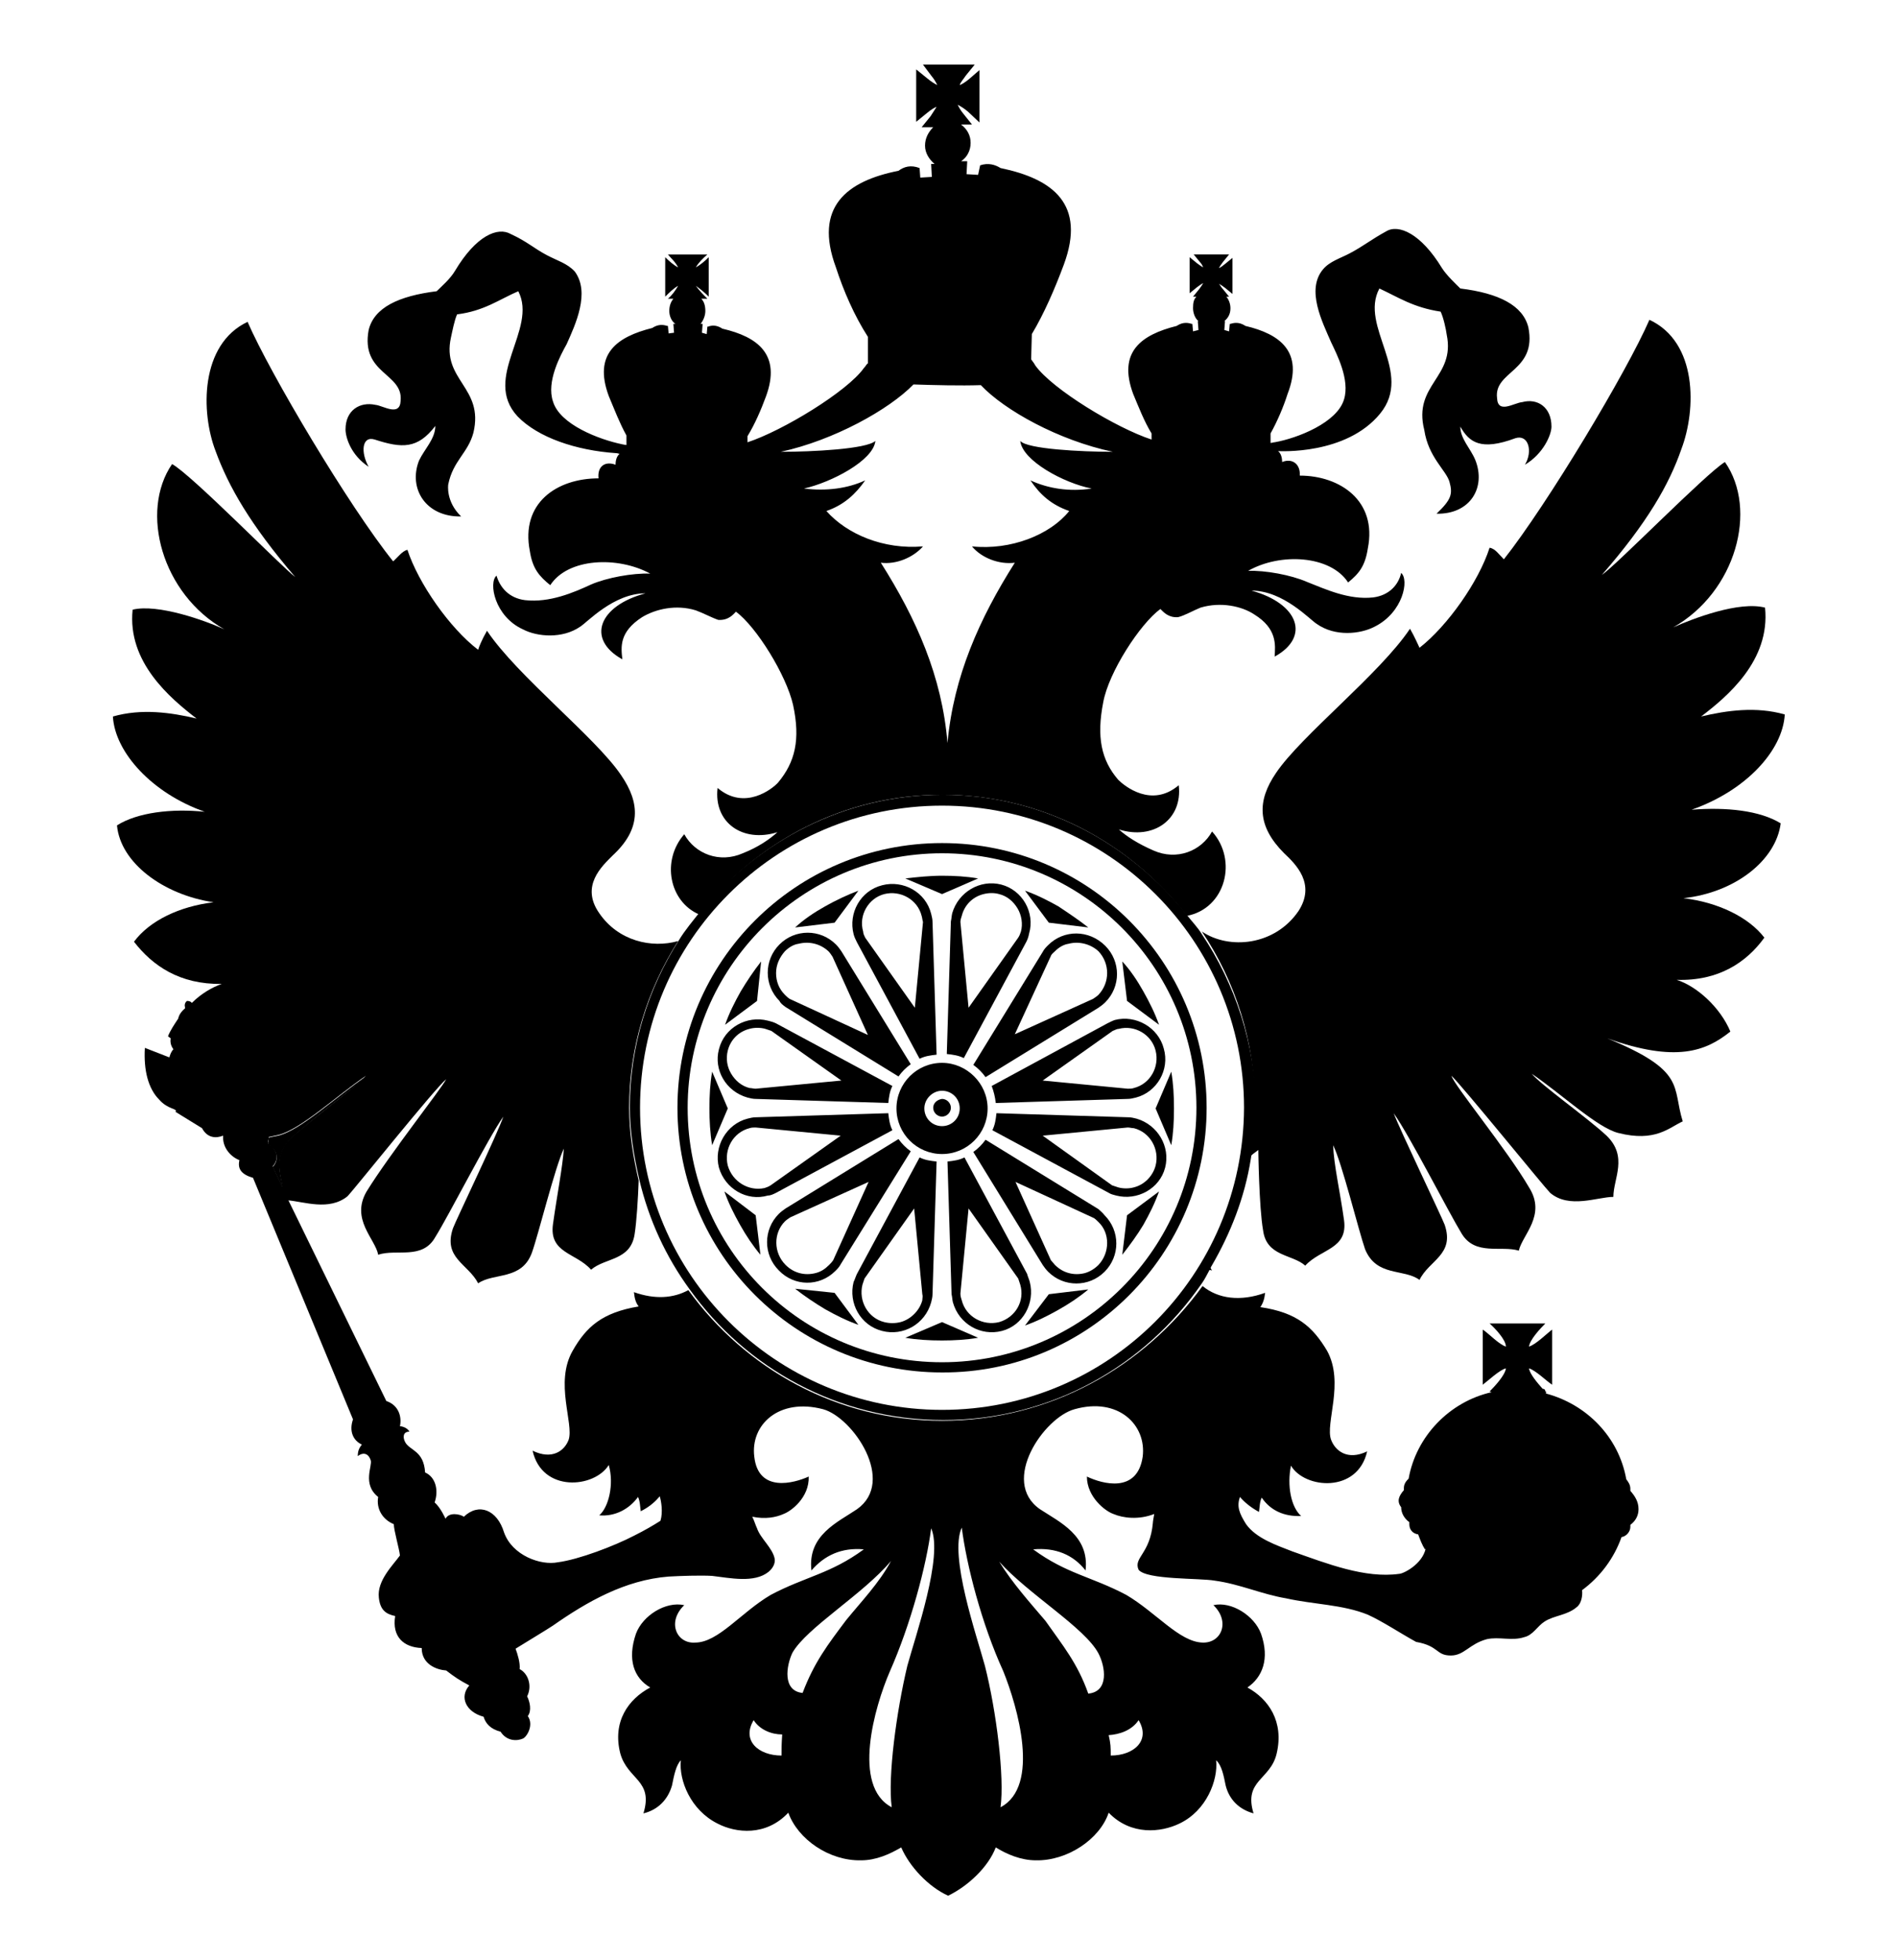 <svg xmlns="http://www.w3.org/2000/svg" viewBox="0 0 278.9 288">
    <path d="M42.8 167.3c2.9-2.7 9.4-7.5 11-9.1-4.4 3-9.6 7.9-12.9 8.7-.5.1-1.1.2-1.4.3 0 .2 0 .4-.1.7v.3c1.2.6 1.8 2.1.7 3.3l1.6 3.4c-.5-2.3-1.5-5 1.1-7.6"/>
    <path d="M41.7 175l.6 1.4h.1l-.7-1.6c-.1.1-.1.2 0 .2m136.5 11.7c-.1-.1-.2-.3-.3-.5-.1.1-.1.3-.2.4.1 0 .3.1.5.1"/>
    <path d="M161.5 243c1 1.9 1.6 5.6-1.5 5.9-1.6-4.5-3.7-7-6.3-10.7-2.3-2.7-4.9-5.6-6.8-8.7 4.3 4.8 12.6 9.7 14.6 13.5m-14.4 22.6c.6-4.4-.6-14.1-2.3-20.8-1.2-4.4-5.3-16.2-3.4-20.3.7 5.5 2.9 14.1 6.1 21.1 2.1 5.2 5.5 16.9-.4 20m20.3-12.8c1.8 3-.7 5.2-4.1 5.2 0-1.2 0-1.7-.3-3 1.6-.1 3.4-.7 4.4-2.2m-34-8c-1.6 6.7-2.9 16.3-2.3 20.8-5.9-3.1-2.5-14.8-.3-19.9 3.1-7 5.4-15.6 6.1-21.1 1.8 4.1-2.3 15.8-3.5 20.2m-9-6.7c-2.7 3.6-4.7 6.2-6.4 10.7-3-.3-2.4-4-1.5-5.9 2.1-3.7 10.4-8.6 14.5-13.5-1.7 3.2-4.4 6-6.6 8.7m-9.5 19.9c-3.4 0-5.9-2.2-4.1-5.2.9 1.4 2.6 2.1 4.2 2.1-.1 1.5-.1 2-.1 3.1m23.6-49.2c-15.4 0-28.9-7.6-37.3-19.2-2.2 1.2-4.9 1.4-8 .3.1 1 .3 1.6.7 2.1-5.4.9-7.7 3-9.7 6.5-2.7 4.7.2 10.7-.6 13.1-.6 1.6-2.4 3-5.3 1.6 1.4 6.2 9.1 5.5 11.2 2.1.8 2.8 0 6.2-1.4 7.4 2.3.2 4.4-.9 5.7-2.7.3.6.3 1.4.4 2.1 1.4-.7 2.2-1.5 2.8-2.2.2.7.5 2.3.1 3.6-1.1.7-2.3 1.4-3.9 2.2-2.9 1.5-8.1 3.5-11.2 3.9-2.5.5-6.7-1-7.9-4.4-1-3.3-3.7-4.4-5.9-2.3-.6-.4-2.2-.7-2.7.3 0 0-.7-1.6-1.6-2.4.6-1.7.2-3.7-1.4-4.4-.2-3.2-2.2-3.2-2.9-4.4-.4-.7-.4-1.6.6-1.6-.4-.7-1.3-.8-1.4-.8.3-1.4-.2-3.1-2-3.7l-14.4-29.5h-.1l-.6-1.4v-.2l-1.6-3.4c1.1-1.2.5-2.7-.7-3.3v-.3c.1-.3.1-.5.1-.7.4-.1 1-.2 1.4-.3 3.3-.8 8.5-5.7 12.9-8.7-1.6 1.7-8 6.4-11 9.1-2.7 2.6-1.6 5.3-1.2 7.6l.7 1.6c2.4.2 6.1 1.6 8.8-.6.8-.8 12.8-15.8 14.5-17.2-.7 1.4-8.3 11-11.7 16.5-2.4 4.1 1.3 7 1.7 9.3 2.7-.9 6.5.8 8.4-2.6 2-3.2 7.8-14.6 10-17.7-.8 2.4-7 15.3-7.4 16.4-1.5 4.4 2.2 5.2 3.7 8.1 2.3-1.6 6.4-.4 7.9-4.5 1-2.8 3.4-12.6 4.7-15.3-.2 2.8-1 6.8-1.6 11.1-.6 4.3 3.4 4.2 5.6 6.7 2.1-1.8 5.8-1.3 6.4-5.2.3-1.9.5-5.2.6-7.9-.8-3.4-1.4-7-1.4-10.7 0-9 2.7-17.4 7.2-24.5-3.9 1.1-8.8 0-11.6-4.1-2.8-4 .4-6.9 2-8.5 4.1-3.8 4.1-7.6 1.2-11.8-3.7-5.5-15.3-14.6-19.7-21.2-.7 1.2-1.2 2.4-1.3 2.8-4.2-3.2-8.8-9.8-10.4-14.7-.8.2-1.4 1.1-2.1 1.7-6.5-8.1-18.1-27.6-21.4-35.2-7 3.3-6.9 13.3-4.7 19 1.9 5.2 5.1 10.8 11.7 18.5-2.1-1.6-15.2-15-18.1-16.6-4.8 7-1.5 19.1 7.7 24.3-2.8-1.3-9.8-3.8-13.5-2.9-.8 7.7 5.5 13 9.4 16-3.8-.9-8.1-1.5-12.3-.3.3 5.3 5.8 11.3 13.5 14-4.9-.5-9.9.1-12.9 2 .5 5.5 6.8 10.2 14.2 11.3-5 .6-9.4 2.7-11.7 5.8 2.7 3.5 6.7 6.3 12.9 6.2-1.4.5-3 1.4-4.4 2.8-.1-.2-.4-.3-.7-.3-.3.2-.4.6-.3.9v.2c-.6.5-.9 1-1 1.5-.6.9-1.2 1.8-1.5 2.6.1.1.3.2.4.3-.1.5 0 1.1.4 1.6-.3.3-.5.8-.6 1.2l-3.6-1.4c-.2 3.3.5 6 2.1 7.6 1.3 1.5 2.8 1.3 2.4 1.8l3.9 2.4c.8 1.5 2.1 1.5 3.1 1.1v.3c0 1.5 1.1 2.8 2.4 3.3-.3 1.3.3 2.1 2 2.6l14.7 35.5c-.6 1.7 0 3.1 1.3 3.7-.3.4-.6.8-.6 1.7.6-.5 1.5-.6 1.9.6.3.8-1.3 3.5 1.1 5.4-.3 1.7.6 3.3 2.3 4 0 .9.8 3.6.9 4.6-1 1.4-3.4 3.7-3.1 6.2.2 1.8 1 2.4 2.4 2.7-.5 3.1 1.3 4.6 3.9 4.7 0 2.4 2.2 3.2 3.6 3.3 1.3 1 1.9 1.4 3.4 2.2-1.5 1.7-.5 3.9 2.1 4.6.3 1 1 1.8 2.5 2.2.9 1.4 2.4 1.4 3.3 1 .6-.3 1.6-2 .7-3.3.6-.8.3-2.1-.1-2.9.8-1.6.1-3.4-1.1-4 .1-.9-.3-2.2-.6-3 2.1-1.3 4.6-2.8 5.5-3.4 5-3.5 10.6-6.7 17-7.2 1.7-.1 4.7-.2 6.4-.1 2.6.3 6.2 1.1 8.3-.6.6-.5 1-1.2.9-1.9-.3-1.6-2.1-3-2.6-4.5-.2-.4-.4-1.1-.7-1.7 1.9.4 3.5.1 4.6-.4 1.1-.4 3.8-2.4 3.7-5.5-2.2 1-7.4 2.4-8-2.9-.6-4.7 3.6-8.7 10.1-7 4.4 1.2 10.8 10.6 5 14.7-2.8 1.9-7.3 3.8-6.7 9 1.9-2.2 4.4-3.4 7.7-3.1-4.9 3.6-8.6 4-13.7 6.7-4.4 2.6-7.7 7-11.1 7-2.7.2-4.2-3-1.6-5.5-2.7-.6-6.1 1.5-7.1 4.2-1.3 3.8-.3 6.5 2.1 7.9-3.2 1.7-5.6 5-4.4 9.7 1.1 3.9 4.9 3.9 3.4 8.8 2.1-.5 3.6-2 4.2-4.1.3-1.5.6-3 1.3-3.7-.3 2.9 1.4 7.3 5.4 9.3 2.7 1.4 7.1 1.9 10.4-1.6 1.4 3.9 6 7.1 10.7 7 2.2 0 4.2-.9 5.9-1.9 1.2 2.8 4 5.8 6.9 7.1 2.9-1.4 5.9-4.2 7-7.1 1.6 1 3.7 1.9 5.9 1.9 4.6.1 9.4-3.1 10.7-7 3.3 3.4 7.7 2.9 10.4 1.6 4-1.9 5.7-6.4 5.4-9.3.8.7 1.1 2.2 1.4 3.7.5 2 1.9 3.5 4.1 4.1-1.5-4.9 2.5-4.9 3.4-8.8 1.1-4.7-1.2-8-4.3-9.7 2.2-1.5 3.3-4.2 2-7.9-1-2.7-4.4-4.8-7-4.2 2.5 2.4 1.2 5.6-1.6 5.5-3.4-.1-6.8-4.4-11.2-7-5.1-2.7-8.8-3.1-13.7-6.7 3.3-.3 5.9.8 7.7 3.1.6-5.1-3.8-7.1-6.7-9-5.9-4.1.6-13.5 5.1-14.7 6.4-1.8 10.6 2.3 10 7-.8 5.4-5.9 4-8.2 2.9 0 3 2.7 5.1 3.9 5.5 1.4.6 3.7.9 6 0-.1.6-.2 1.1-.2 1.3-.4 4.6-2.9 5.1-2.1 6.9 1.2 1.5 9 1.2 11.2 1.6 3.7.5 6.9 2 10.5 2.6 4 .9 8.3.9 12 2.4 2.2 1 4.9 2.8 7.1 4 3.4.6 2.9 2 5.1 2 2 0 2.7-1.7 5.3-2.4 1.8-.4 3.7.3 5.5-.3 1.3-.3 1.9-1.6 3-2.3 1.4-.9 3.3-.9 4.7-2.1.7-.5.9-1.7.8-2.5 2.7-2 4.7-4.7 5.8-7.8.7-.1 1.3-.8 1.3-1.5v-.3c.8-.6 1.2-1.4 1.2-2.3 0-1.1-.5-1.9-1.2-2.7v-.3c0-.6-.3-1-.6-1.4-1.1-6.2-5.8-11-11.8-12.6v-.3h-.1c0-.3-.2-.4-.4-.4-.8-.9-1.9-2.2-2-3 1 .3 2.6 1.9 3.4 2.4v-8.1c-.8.6-2.4 2.2-3.4 2.5.1-1 1.7-2.7 2.4-3.4H219c.8.7 2.4 2.4 2.4 3.4-1-.3-2.5-1.9-3.4-2.5v8.1c.8-.6 2.5-2.2 3.4-2.4-.1 1-1.7 2.7-2.4 3.4l.3.1c-6.2 1.4-11.1 6.5-12.2 12.7-.4.4-.7.8-.7 1.4v.3c-.7.8-1.1 1.6-.4 2.5 0 .9.5 1.7 1.2 2.2v.3c0 .9.6 1.4 1.3 1.5.3.8.6 1.6 1 2.2l.1-.1c-.5 2.3-3.3 3.7-3.9 3.7-5 .7-10.6-1.5-15.7-3.3-2.3-.9-5.3-1.9-6.8-4-1-1.6-1.4-2.6-.9-4 .6.7 1.5 1.5 2.8 2.2.1-.7.1-1.5.4-2.1 1.3 1.9 3.3 2.8 5.8 2.7-1.5-1.3-2.1-4.5-1.5-7.4 2 3.4 9.8 4.1 11.2-2.1-2.9 1.4-4.7-.1-5.3-1.7-.9-2.4 2-8.4-.6-13.1-2.1-3.5-4.4-5.6-9.8-6.4.4-.6.6-1.2.7-2.1-3.6 1.3-6.9.9-9.2-1-8.6 11.9-22.5 19.8-38.3 19.8"/>
    <path d="M261.8 121c-3.1-1.9-8-2.4-13.1-2 8-2.8 13.4-8.7 13.7-14-4.2-1.2-8.5-.6-12.3.3 3.8-2.9 10.2-8.2 9.4-16-3.8-1-10.6 1.6-13.5 2.9 9.2-5.2 12.5-17.3 7.6-24.3-2.8 1.7-15.9 15.1-18.1 16.6 6.7-7.7 9.9-13.3 11.7-18.5 2.2-5.8 2.4-15.7-4.7-19-3.3 7.6-15 27.1-21.4 35.2-.7-.7-1.3-1.6-2.1-1.7-1.6 5-6.2 11.5-10.3 14.7-.2-.4-.7-1.6-1.4-2.8-4.4 6.6-16 15.7-19.7 21.2-2.8 4.1-2.8 7.8 1.2 11.8 1.7 1.6 4.7 4.5 2.1 8.5-3.5 5.1-10.2 5.7-14.2 3 4.9 7.3 7.8 16.1 7.8 25.6 0 2.6-.4 5.1-.8 7.6.4-.5.7-.6 1.3-1.1 0 0 .1 8.4.7 11.8.5 3.9 4.3 3.5 6.2 5.2 2.3-2.5 6.3-2.4 5.7-6.7-.6-4.3-1.5-8.1-1.6-11 1.3 2.6 3.7 12.4 4.7 15.3 1.7 4.1 5.7 2.8 8 4.5 1.4-2.9 5.2-3.7 3.7-8.1-.4-1.1-6.6-14-7.5-16.4 2.3 3.2 8.1 14.6 10 17.7 2 3.3 5.8 1.7 8.4 2.5.5-2.3 4.1-5.2 1.5-9.3-3.2-5.5-11.1-15.1-11.4-16.4 1.6 1.5 13.6 16.3 14.5 17.2 2.8 2.4 7 .6 9.3.6 0-2.7 2.2-5.9-1-9-2.9-2.7-9.6-7.4-11-9.1 4.4 3 9.6 7.9 12.7 8.7 5.5 1.4 7.5-.8 9.5-1.7-1.6-5.1.6-7.4-11.1-12.2 10.1 3.6 14.5 1.9 18.1-1-1.5-3.6-5-6.7-7.9-7.6 6.2.2 10.3-2.6 12.9-6.2-2.3-3-6.8-5.2-11.9-5.8 7.5-.8 13.6-5.5 14.3-11"/>
    <path d="M114.8 66.4c7.8-1.7 15.9-6.2 19.5-9.9 3 .1 6.9.2 9.9.1 3.5 3.7 11.4 8.1 19.4 9.8-4.6 0-12.6-.4-13.6-1.6.3 2.9 6.4 6.2 10.5 7-3.3.5-6.4 0-9-1.2 1.4 2.1 3.1 3.6 5.7 4.5-2.8 3.5-8.6 5.8-14.3 5.2 1.4 1.7 4 2.7 6.3 2.4-5.2 8.2-9 16.7-9.9 26.5-.8-9.8-4.6-18.3-9.8-26.5 2.3.3 4.8-.8 6.2-2.4-5.8.5-11.2-1.8-14.2-5.2 2.6-.9 4.3-2.5 5.7-4.5-2.6 1.2-5.7 1.6-9 1.2 4-.9 10.2-4.1 10.5-7-1.3 1.2-9.3 1.6-13.9 1.6m23.7 50.4c14.7 0 27.6 7 36 17.8 5.7-1.1 7.5-8.2 3.7-12.4-1.6 2.9-5.2 4.3-8.6 2.8-2.3-1-4-2.1-5.1-3.1 5.1 1.6 9.4-1.5 8.8-6.5-4 3.4-8 .1-8.9-.8-2.5-2.9-3.2-6.3-2.2-11.4.8-4.4 5.4-11.5 8.4-13.7.5.5 1.2 1.3 2.6 1.2.9-.2 2.3-1 3.3-1.4 3-.9 6.1-.2 7.9 1 3.4 2.1 3.1 4.5 3 6.2 5.3-2.9 3.5-7.8-3.4-9.7 4.7 0 8.6 4.3 9.6 4.9 2.7 1.9 6.4 1.5 8.5.4 4.2-2.1 5.1-6.9 3.9-7.9-.4 1.8-1.8 3.3-4.1 3.6-3.6.4-7-1.2-9.8-2.3-2.3-1-6.1-1.7-8.6-1.6 4.7-2.7 12.1-2.3 14.7 1.7 1.6-1.3 2.5-2.4 2.9-5 1.4-7-4.1-10.7-10-10.7.1-1.7-1.1-2.6-2.6-2 0-.7-.2-1.3-.6-1.6.2 0 10 .6 15-5.5s-3.1-12.8-.1-18.4c2.8 1.3 5 2.8 9 3.4.4.8.8 2.6.9 3.4 1.3 6.3-5 7.3-3.3 14 .6 4 3.2 5.9 3.7 7.6.5 1.8.3 2.6-1.9 4.7 5 .1 7.3-3.9 5.7-7.9-.7-1.7-2.2-3.1-2.2-4.9 1.3 2.3 3 3.6 8.1 1.7 1.9-.6 2.6 1.9 1.4 3.9 2.7-1.6 3.9-4.4 3.9-5.6 0-2.9-2.1-4.2-4.3-3.6-1.2.1-3.6 1.8-3.7-.6-.5-4 5.9-3.9 4.6-10.4-.8-3.2-4.3-5-10-5.7-.6-.6-2-1.9-2.7-3-3.1-5.1-6.4-6.5-8.2-5.4-2.2 1.2-3.4 2.2-5.3 3.2-1.5.8-3 1.2-4 2.4-2.5 3-.1 7.7 1.2 10.7.8 1.7 2.8 5.5 1.9 8.4-1 3.4-6.8 5.7-10.2 6.3-.2 0-.4.1-.6.1v-1.4c1-1.8 1.9-3.9 2.5-5.8 2.4-6.2-1.1-8.8-6.2-10-.6-.4-1.3-.6-2.2-.3h-.1l-.1 1.1-.7-.2.1-1.3h-.1c.6-.5.9-1.1.9-1.9 0-.6-.2-1.2-.6-1.7h.4l-.9-1.1c-.3-.3-.4-.6-.6-.8.2.1.5.3.9.6l1.1.9v-5.3l-1.1.9c-.4.3-.6.5-.9.6.1-.2.3-.5.6-.9l.9-1.1h-5.2l.9 1.1c.3.3.4.6.5.8-.2-.1-.5-.3-.9-.6l-1.1-.9v5.3l1.1-.9c.4-.3.7-.5.9-.6-.1.2-.3.5-.6.9l-.9 1.1h.5c-.4.4-.5.9-.5 1.7 0 .7.3 1.5.8 1.9h-.1l.1 1.3-.8.2-.1-1.1h-.1c-.9-.3-1.6-.1-2.2.3-5.2 1.3-8.7 3.8-6.4 10 .8 1.9 1.6 4 2.7 5.8v.9c-5.2-1.7-14.6-7.4-17.1-10.9-.2-.4-.5-.7-.6-.9l.1-3.7c1.8-3 3.4-6.7 4.7-10.2 3.3-8.9-1.6-12.6-9.3-14.2-.8-.5-1.8-.8-3-.4l-.3 1.4-1.7-.1.1-1.9h-.9c.9-.6 1.4-1.6 1.4-2.7s-.5-2-1.4-2.7h1.6l-1.2-1.5c-.5-.6-.7-1-.9-1.4.4.2.9.5 1.5 1L144 18v-7.7l-1.5 1.3c-.6.5-1.1.8-1.4.9.1-.4.5-.8.9-1.4l1.3-1.6h-7.6l1.2 1.6c.5.6.7 1 .9 1.4-.4-.2-.9-.5-1.5-1l-1.6-1.3v7.7l1.6-1.3c.6-.5 1.1-.8 1.4-.9-.2.3-.5.8-.9 1.4l-1.3 1.6h1.7c-.7.7-1.2 1.6-1.2 2.7s.6 2 1.4 2.7h-.5l.1 1.9-1.7.1-.1-1.4c-1.3-.5-2.3-.2-3.1.4-7.6 1.5-12.5 5.3-9.2 14.2 1.1 3.4 2.7 7.1 4.7 10.2v3.9c-.2.1-.3.4-.6.7-2.4 3.4-11.9 9.2-17.1 10.9v-.9c1.1-1.8 2-3.9 2.7-5.8 2.3-6.2-1.2-8.8-6.4-10-.6-.4-1.3-.6-2.1-.3h-.1l-.1 1.1-.7-.2.1-1.3h-.3c.4-.5.7-1.2.7-1.9 0-.8-.2-1.4-.6-1.8h.9c-.6-.6-1.2-1.2-1.7-1.9.7.5 1.3 1 1.9 1.6v-5.8c-.6.6-1.2 1.1-1.9 1.5.4-.7 1-1.3 1.7-1.9h-5.8c.5.6 1.1 1.1 1.5 1.9-.6-.3-1.3-.9-1.9-1.5v5.8c.6-.6 1.2-1.2 1.9-1.6-.4.7-.9 1.4-1.5 1.9h.8c-.4.5-.6 1.1-.6 1.8s.3 1.5.9 1.9H99l.1 1.3-.8.1-.1-1.1h-.1c-.9-.3-1.6-.1-2.2.3-5.2 1.3-8.7 3.8-6.4 10 .8 1.9 1.6 4 2.6 5.8v1.4c-.2 0-.5-.1-.6-.1-3.4-.7-9.2-2.9-10.2-6.3-1-2.9 1.1-6.8 2-8.4 1.3-2.9 3.5-7.6 1.2-10.7-1.1-1.2-2.6-1.6-4.1-2.4-1.9-1-2.9-2-5.3-3.1-1.9-1.1-5.1.2-8.2 5.4-.7 1.2-2.1 2.4-2.7 3-5.6.7-9.2 2.4-10 5.7-1.2 6.5 5.1 6.3 4.7 10.4-.1 2.4-2.6.7-3.7.6-2.3-.5-4.4.8-4.4 3.6 0 1.2.8 3.8 3.4 5.5-1.2-2.1-1-4.6.9-4 4 1.3 6.3 1.4 8.9-2 0 1.9-1.6 3.4-2.4 5.1-1.6 4.1 1 8.3 6.2 8.2-2.3-2.2-1.9-4.7-1.9-4.7.7-3.5 2.9-4.6 3.7-7.6 1.6-6.7-4.7-7.7-3.3-14 .2-.9.5-2.5.9-3.4 4-.5 6.2-2.2 9-3.4 2.9 5.6-5.4 12.7-.1 18.4 3 3.1 8.6 5 14.5 5.4.2 0 .4.1.5.1-.4.3-.6.9-.6 1.6-1.6-.6-2.7.3-2.5 2-6.1 0-11.5 3.6-10.1 10.7.4 2.6 1.4 3.7 3 5 2.6-4 9.9-4.3 14.7-1.7-2.6-.1-6.4.6-8.7 1.6-2.6 1.2-6.1 2.7-9.7 2.3-2.4-.3-3.7-1.9-4.2-3.6-1.2 1-.3 6 3.9 7.9 2.1 1.1 5.8 1.4 8.4-.4 1-.6 4.9-4.9 9.6-4.9-6.8 1.8-8.8 6.7-3.4 9.7-.2-1.8-.5-4 2.9-6.2 2-1.2 5-1.9 7.9-1 1.1.4 2.4 1.1 3.3 1.4 1.5.1 2.2-.8 2.6-1.2 3 2.2 7.4 9.3 8.4 13.7 1.1 5.1.3 8.4-2.2 11.4-.8.9-4.9 4.2-8.9.8-.6 5.1 3.7 8.1 8.8 6.5-1.1 1-2.8 2.2-5.1 3.1-3.4 1.5-7 .1-8.6-2.8-3.4 3.9-2.2 9.9 2.2 11.8 8.5-10.8 21.3-17.6 35.7-17.6"/>
    <path d="M138.5 207.2c-24.5 0-44.4-19.9-44.4-44.4s19.9-44.4 44.4-44.4 44.4 19.9 44.4 44.4c-.1 24.6-19.9 44.4-44.4 44.4m38.2-69.9c-.6-1-1.4-1.8-2.1-2.7-8.4-10.7-21.4-17.8-36-17.8-14.4 0-27.1 6.8-35.6 17.1-1.1 1.4-2.3 2.8-3.2 4.3-4.5 7.1-7.2 15.5-7.2 24.5 0 3.7.6 7.2 1.4 10.7 1.4 5.9 3.9 11.3 7.4 16.1 8.3 11.6 21.9 19.2 37.3 19.2 15.8 0 29.7-8 38-20.1.5-.7.8-1.4 1.2-2.1.1-.1.1-.3.2-.4 2.8-4.8 4.9-10.1 5.8-15.8.4-2.5.8-5 .8-7.6-.2-9.3-3.1-18.1-8-25.4"/>
    <path d="M138.5 200.2c-20.7 0-37.4-16.7-37.4-37.4 0-20.6 16.8-37.4 37.4-37.4 20.6 0 37.4 16.7 37.4 37.4s-16.8 37.4-37.4 37.4m38.9-37.4c0-21.5-17.4-38.9-38.9-38.9s-38.9 17.4-38.9 38.9 17.4 38.9 38.9 38.9c21.5.1 38.9-17.4 38.9-38.9"/>
    <path d="M107 171.3c-.6-2.4.8-4.9 3.2-5.5.3-.1.6-.1.9-.1l12.5 1.2-10.3 7.3c-.3.2-.6.3-.9.4-2.3.5-4.7-.9-5.4-3.3m7.1 4l17.1-9.2c-.4-.8-.5-1.6-.6-2.5l-19.5.6c-.4 0-.8.1-1.2.2-3.1.8-5 4.1-4.2 7.2.9 3.1 4.1 5 7.2 4.1.4 0 .8-.2 1.2-.4m32.8 19c-2.4.6-4.9-.8-5.5-3.2-.1-.3-.2-.6-.2-1l1.2-12.5 7.3 10.3.3.9c.7 2.4-.7 4.8-3.1 5.5m4.5-5.9c-.1-.4-.3-.8-.4-1.2l-9.2-17.1c-.8.4-1.6.5-2.5.6l.6 19.5c.1.4.1.8.2 1.2.9 3.2 4.1 5 7.2 4.2 3.1-.8 4.9-4.1 4.1-7.2m-44.4-34c.4-1.6 1.6-2.8 3.2-3.2.7-.2 1.6-.2 2.3 0l.9.3 10.3 7.3-12.6 1.2c-.3 0-.6-.1-.9-.1-1.2-.3-2.1-1.1-2.7-2.1-.6-1-.8-2.2-.5-3.4m2.9 6.9c.4.1.8.2 1.2.2l19.5.6c.1-.9.2-1.7.6-2.5l-17.1-9.2c-.4-.2-.8-.3-1.2-.4-3.1-.8-6.4 1-7.2 4.2-.8 3 1 6.2 4.2 7.1m25.7 29.8c-.4 1.5-1.7 2.8-3.2 3.2-.8.2-1.6.2-2.4 0-2.4-.6-3.8-3.1-3.2-5.5l.3-.9 7.3-10.3 1.2 12.6c.1.3 0 .6 0 .9m1.3.3c.1-.4.2-.8.2-1.2l.6-19.5c-.9-.1-1.7-.2-2.5-.6l-9.2 17.1c-.2.4-.3.8-.5 1.2-.8 3.1 1 6.4 4.2 7.2 3.1.8 6.3-1 7.2-4.2m33-20.1c-.4 1.5-1.6 2.8-3.2 3.2-.7.2-1.6.2-2.3 0l-.9-.3-10.2-7.3 12.5-1.2c.3 0 .6.1.9.1 2.4.6 3.8 3.1 3.2 5.5m-2.8-6.9c-.4-.1-.8-.2-1.2-.2l-19.4-.6c-.1.9-.2 1.7-.6 2.5l17.1 9.2c.3.2.7.3 1.1.4 3.1.8 6.4-1 7.2-4.1.8-3.1-1.1-6.3-4.2-7.2m-51.7-24.6c.6-.6 1.3-1 2-1.1 1.6-.4 3.2 0 4.4 1.1.2.2.4.5.6.8l5.2 11.5-11.5-5.3c-.3-.2-.5-.4-.7-.6-.9-.9-1.3-2-1.3-3.2 0-1.2.5-2.3 1.3-3.2m.1 8.2l16.6 10.2c.5-.7 1.1-1.3 1.8-1.8l-10.2-16.6c-.2-.3-.5-.7-.8-1-2.3-2.3-6-2.3-8.3 0-2.3 2.3-2.3 6 0 8.3.2.4.5.6.9.9m14.5-16.6c2.4-.6 4.9.8 5.5 3.2.1.3.1.6.2.9l-1.2 12.6-7.3-10.3c-.1-.2-.3-.6-.3-.9-.7-2.4.8-4.9 3.1-5.5m-4.5 5.9c.1.4.3.8.5 1.2l9.2 17.1c.8-.4 1.6-.5 2.5-.6l-.6-19.5c0-.4-.1-.8-.2-1.2-.8-3.2-4.1-5-7.2-4.2-3.2.8-5 4.1-4.2 7.2m-10.1 42.2c.2-.2.5-.4.8-.6l11.5-5.2-5.2 11.5c-.2.3-.4.5-.6.7-.6.6-1.2 1-2 1.2-1.6.4-3.2 0-4.4-1.2-1.8-1.8-1.8-4.7-.1-6.4m7.4 7.3c.3-.3.6-.6.8-1l10.3-16.6c-.7-.5-1.3-1.1-1.8-1.8l-16.6 10.2c-.3.2-.7.5-1 .8-2.3 2.3-2.3 6 0 8.3 2.3 2.4 6 2.4 8.3.1m38.7-.9c-.6.6-1.3 1-2 1.2-1.6.4-3.2 0-4.4-1.2-.2-.2-.4-.5-.6-.7l-5.2-11.5 11.5 5.3c.2.1.5.4.7.6 1.7 1.6 1.7 4.5 0 6.3m0-8.2l-16.6-10.2c-.5.7-1.1 1.3-1.8 1.8l10.2 16.6c.2.3.5.7.8 1 2.3 2.3 6 2.3 8.3 0 2.3-2.3 2.3-6 0-8.3-.3-.4-.6-.6-.9-.9m0-31.5c-.2.2-.5.4-.8.6l-11.5 5.2 5.3-11.5c.1-.3.4-.5.6-.7.6-.6 1.3-1 2-1.1 1.5-.4 3.2 0 4.4 1.1 1.7 1.8 1.7 4.6 0 6.4m-7.4-7.3c-.3.3-.6.6-.8 1l-10.2 16.6c.7.5 1.3 1.1 1.8 1.8l16.6-10.2c.3-.2.7-.5 1-.8 2.3-2.3 2.3-6 0-8.3-2.4-2.4-6.1-2.4-8.4-.1m15.8 15.5c.6 2.4-.8 4.9-3.2 5.5-.3.1-.6.1-.9.1l-12.5-1.2 10.3-7.3c.3-.1.6-.3.9-.3 2.3-.6 4.8.8 5.4 3.2m-7.1-4l-17 9.2c.3.8.5 1.6.6 2.5l19.4-.6c.4 0 .8-.1 1.2-.2 3.1-.8 5-4.1 4.1-7.2-.8-3.1-4.1-5-7.2-4.2-.3.1-.7.3-1.1.5m-21.4-15.8c.4-1.6 1.6-2.8 3.2-3.2.8-.2 1.6-.2 2.3 0 1.2.3 2.1 1.1 2.7 2.1.6 1 .8 2.3.5 3.4-.1.3-.2.6-.4.9l-7.3 10.3-1.2-12.6c0-.3.1-.6.2-.9m-1.4-.4c-.1.4-.1.8-.2 1.2l-.6 19.5c.9.1 1.7.2 2.5.6l9.2-17.1c.2-.4.3-.7.4-1.2.9-3.1-1-6.4-4.1-7.2-3.1-.8-6.3 1.1-7.2 4.2m-1.5 31.3c-1.5 0-2.6-1.2-2.6-2.6s1.2-2.6 2.6-2.6c1.4 0 2.6 1.1 2.6 2.6s-1.2 2.6-2.6 2.6m0-9.3c-3.7 0-6.7 3-6.7 6.7s3 6.7 6.7 6.7 6.7-3 6.7-6.7-3.1-6.7-6.7-6.7"/>
    <path d="M137.2 162.8c0 .7.6 1.3 1.3 1.3.7 0 1.3-.6 1.3-1.3 0-.7-.6-1.3-1.3-1.3-.7.1-1.3.6-1.3 1.3m6.6-33.7c-1.7-.3-3.5-.4-5.3-.4-1.8 0-3.7.2-5.4.4l5.4 2.3 5.3-2.3zm16.2 7.2c-1.4-1.1-2.9-2.1-4.4-3.1-1.6-.9-3.2-1.7-4.9-2.3l3.5 4.7 5.8.7zm10.4 14.3c-.6-1.7-1.4-3.3-2.3-4.9-.9-1.6-1.9-3.1-3.1-4.4l.7 5.8 4.7 3.5zm1.8 6.9l-2.3 5.4 2.3 5.4c.3-1.7.4-3.5.4-5.4 0-1.9-.1-3.7-.4-5.4m-39.1 39.1c1.7.3 3.5.4 5.4.4 1.8 0 3.6-.1 5.3-.4l-5.3-2.3-5.4 2.3zm-28.4-39.1c-.3 1.7-.4 3.5-.4 5.4 0 1.8.1 3.6.4 5.4l2.3-5.4-2.3-5.4zm12.2 31.9c1.4 1.1 2.9 2.1 4.4 3 1.6.9 3.2 1.7 4.9 2.3l-3.5-4.7-5.8-.6zm33.8 5.4c1.7-.6 3.3-1.4 4.9-2.3 1.6-.9 3.1-1.9 4.4-3l-5.8.7-3.5 4.6zm14.3-10.4c1.1-1.4 2.2-2.9 3.1-4.4.9-1.6 1.7-3.2 2.3-4.9l-4.7 3.5-.7 5.8zm-53.1-43.1c-1.1 1.4-2.1 2.9-3 4.4-.9 1.6-1.7 3.2-2.3 4.9l4.7-3.5.6-5.8zm-5.4 33.8c.6 1.7 1.4 3.3 2.3 4.9.9 1.6 1.9 3.1 3 4.4l-.7-5.8-4.6-3.5zm19.7-44.2c-1.6.6-3.3 1.4-4.9 2.3-1.6.9-3.1 1.9-4.4 3.1l5.8-.7 3.5-4.7z"/>
</svg>
